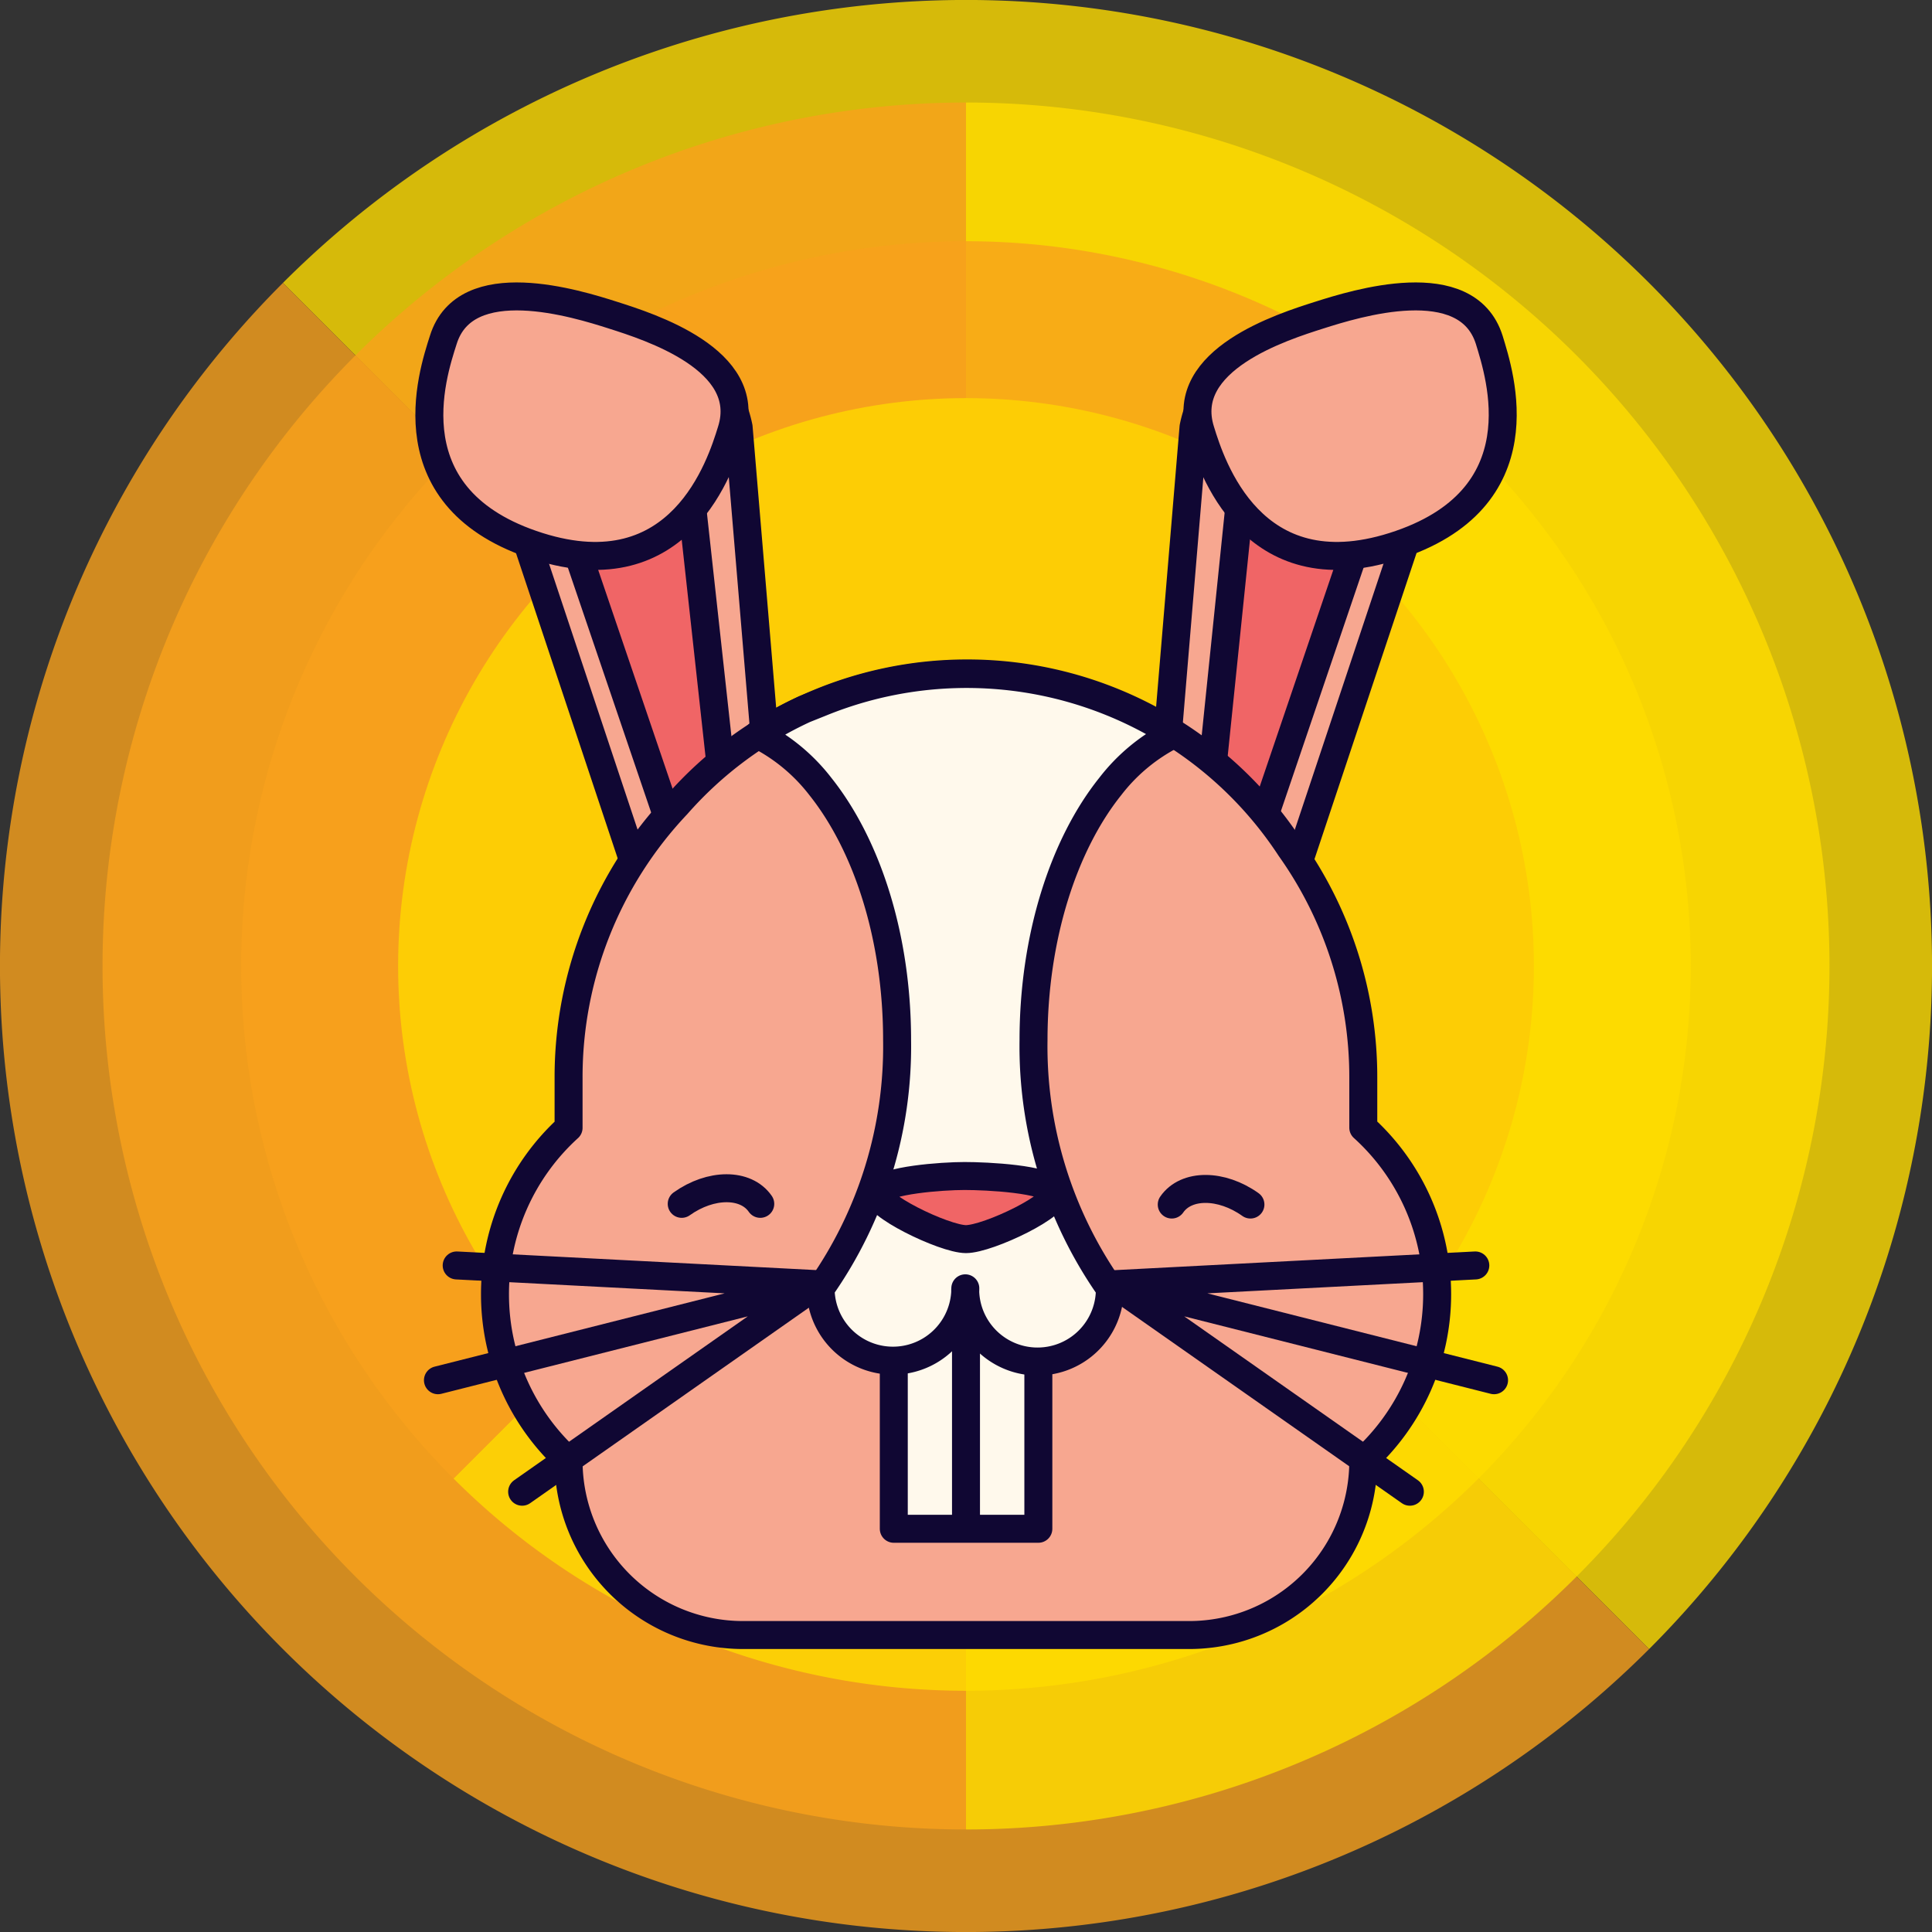 <svg xmlns="http://www.w3.org/2000/svg" viewBox="0 0 140.2 140.2">
  <rect x="0" y="0" width="140.2" height="140.2" fill="#333333" stroke="none"/>
  <defs>
    <style>
      .cls-1{opacity:.8}.cls-2{fill:#ffdc00}.cls-3{fill:#f9a11b}.cls-5{fill:#f7a790}.cls-5,.cls-6,.cls-7,.cls-8{stroke:#100733;stroke-linecap:round;stroke-linejoin:round;stroke-width:2.03px}.cls-6{fill:#f06566}.cls-7{fill:#fff9ec}.cls-8{fill:none}
    </style>
  </defs>
  <g id="rabbit">
    <g id="circle">
      <g id="circle_half_tone" class="cls-1">
        <path class="cls-2" d="M20.53 20.53a70.1 70.1 0 0199.14 99.14z"/>
        <path class="cls-3" d="M119.67 119.67a70.1 70.1 0 01-99.14-99.14z"/>
      </g>
      <g id="circle_half_tone-2" data-name="circle_half_tone" class="cls-1">
        <path class="cls-2" d="M70.1 7.44a62.66 62.66 0 010 125.32z"/>
        <path class="cls-3" d="M70.1 132.76a62.66 62.66 0 010-125.32z"/>
      </g>
      <g id="circle_half_tone-3" data-name="circle_half_tone" class="cls-1">
        <path class="cls-2" d="M107.29 32.91a52.59 52.59 0 01-74.38 74.38z"/>
        <path class="cls-3" d="M32.91 107.29a52.59 52.59 0 0174.38-74.38z"/>
      </g>
      <circle id="circle-2" data-name="circle" cx="70.1" cy="70.1" r="41.21" fill="#fdcd05"/>
    </g>
    <g id="rabbit-2" data-name="rabbit">
      <g id="ears">
        <g id="ears-2">
          <path class="cls-5" d="M52.93 70.77c-4.69 1-5.73-2.78-6.7-7.47l-9.61-28.85a8.66 8.66 0 016.74-10.22A8.66 8.66 0 0153.6 31l2.54 30.3c.95 4.7 1.47 8.5-3.21 9.47z"/>
          <path class="cls-6" d="M51 60.56c-2.14.44-2.13 1.17-2.7-1.67l-7.01-20.61a5.38 5.38 0 014-5.93c2.14-.43 4.34 1.51 4.93 4.35l2.07 18.85c.54 2.84.88 4.57-1.29 5.01z"/>
          <path class="cls-5" d="M39.08 39.65c10.31 3.25 13.22-5.86 14-8.4 1.62-5.16-6-7.55-8.6-8.38s-10.7-3.37-12.31 1.79c-.81 2.53-3.84 11.6 6.91 14.99z"/>
        </g>
        <g id="ears-3">
          <path class="cls-5" d="M87.28 70.77C92 71.73 93 68 94 63.3l9.62-28.85a8.67 8.67 0 00-6.75-10.23A8.66 8.66 0 0086.61 31l-2.53 30.27c-.97 4.73-1.49 8.53 3.2 9.5z"/>
          <path class="cls-6" d="M89.17 60.56c2.13.44 2.12 1.17 2.7-1.67l7-20.61a5.38 5.38 0 00-4-5.93c-2.14-.43-4.35 1.51-4.93 4.35L88 55.55c-.62 2.84-1 4.57 1.17 5.01z"/>
          <path class="cls-5" d="M101.12 39.65c-10.3 3.25-13.22-5.86-14-8.4-1.62-5.16 6-7.55 8.61-8.38s10.71-3.37 12.34 1.79c.77 2.53 3.79 11.6-6.95 14.99z"/>
        </g>
      </g>
      <path id="head" class="cls-5" d="M98.93 81.83v-3.64a28.69 28.69 0 00-5.3-16.65 28 28 0 00-23.44-12.67 28 28 0 00-21.06 9.52 28.77 28.77 0 00-7.87 19.8v3.65a16.3 16.3 0 00-5.34 12.1A16.3 16.3 0 0041.26 106a12.66 12.66 0 0012.65 12.65h32.37a12.64 12.64 0 0012.65-12.64 16.32 16.32 0 005.36-12.1 16.3 16.3 0 00-5.36-12.08z"/>
      <path id="teeth" class="cls-7" d="M64.86 94.51h10.49v16.43H64.86z"/>
      <path id="teeth_middle" data-name="teeth middle" class="cls-8" d="M70.1 95.11v15.36"/>
      <path id="snout" class="cls-7" d="M85.18 53.27a13.35 13.35 0 00-4.61 3.8C77.19 61.29 75 68 75 75.49a30.56 30.56 0 005.54 18 5.25 5.25 0 01-10.49.38 2.41 2.41 0 010-.38 5.25 5.25 0 01-10.5 0 30.49 30.49 0 005.55-18c0-7.52-2.19-14.18-5.57-18.42A13.33 13.33 0 0055 53.32a27.06 27.06 0 013.38-1.86l1.15-.46a28 28 0 0125.67 2.3z"/>
      <path id="nose" class="cls-6" d="M70.1 89.92c-1.59 0-6.88-2.58-6.37-3.43s4.63-1.15 6.26-1.15 6 .21 6.52 1.13-4.81 3.45-6.41 3.45z"/>
      <g id="whiskers">
        <path class="cls-8" d="M59.36 93.19l-26.22-1.36M59.36 93.19l-21.47 15.06M59.36 93.19l-27.58 6.97M80.84 93.19l26.22-1.36M80.84 93.19l21.47 15.06M80.84 93.19l27.58 6.97"/>
      </g>
      <g id="eyes">
        <path id="eye_smile2" data-name="eye smile2" class="cls-8" d="M49.47 87.36c2.1-1.5 4.65-1.52 5.7 0"/>
        <path id="eye_smile" data-name="eye smile" class="cls-8" d="M90.74 87.41c-2.1-1.5-4.66-1.52-5.71 0"/>
      </g>
    </g>
  </g>
</svg>
